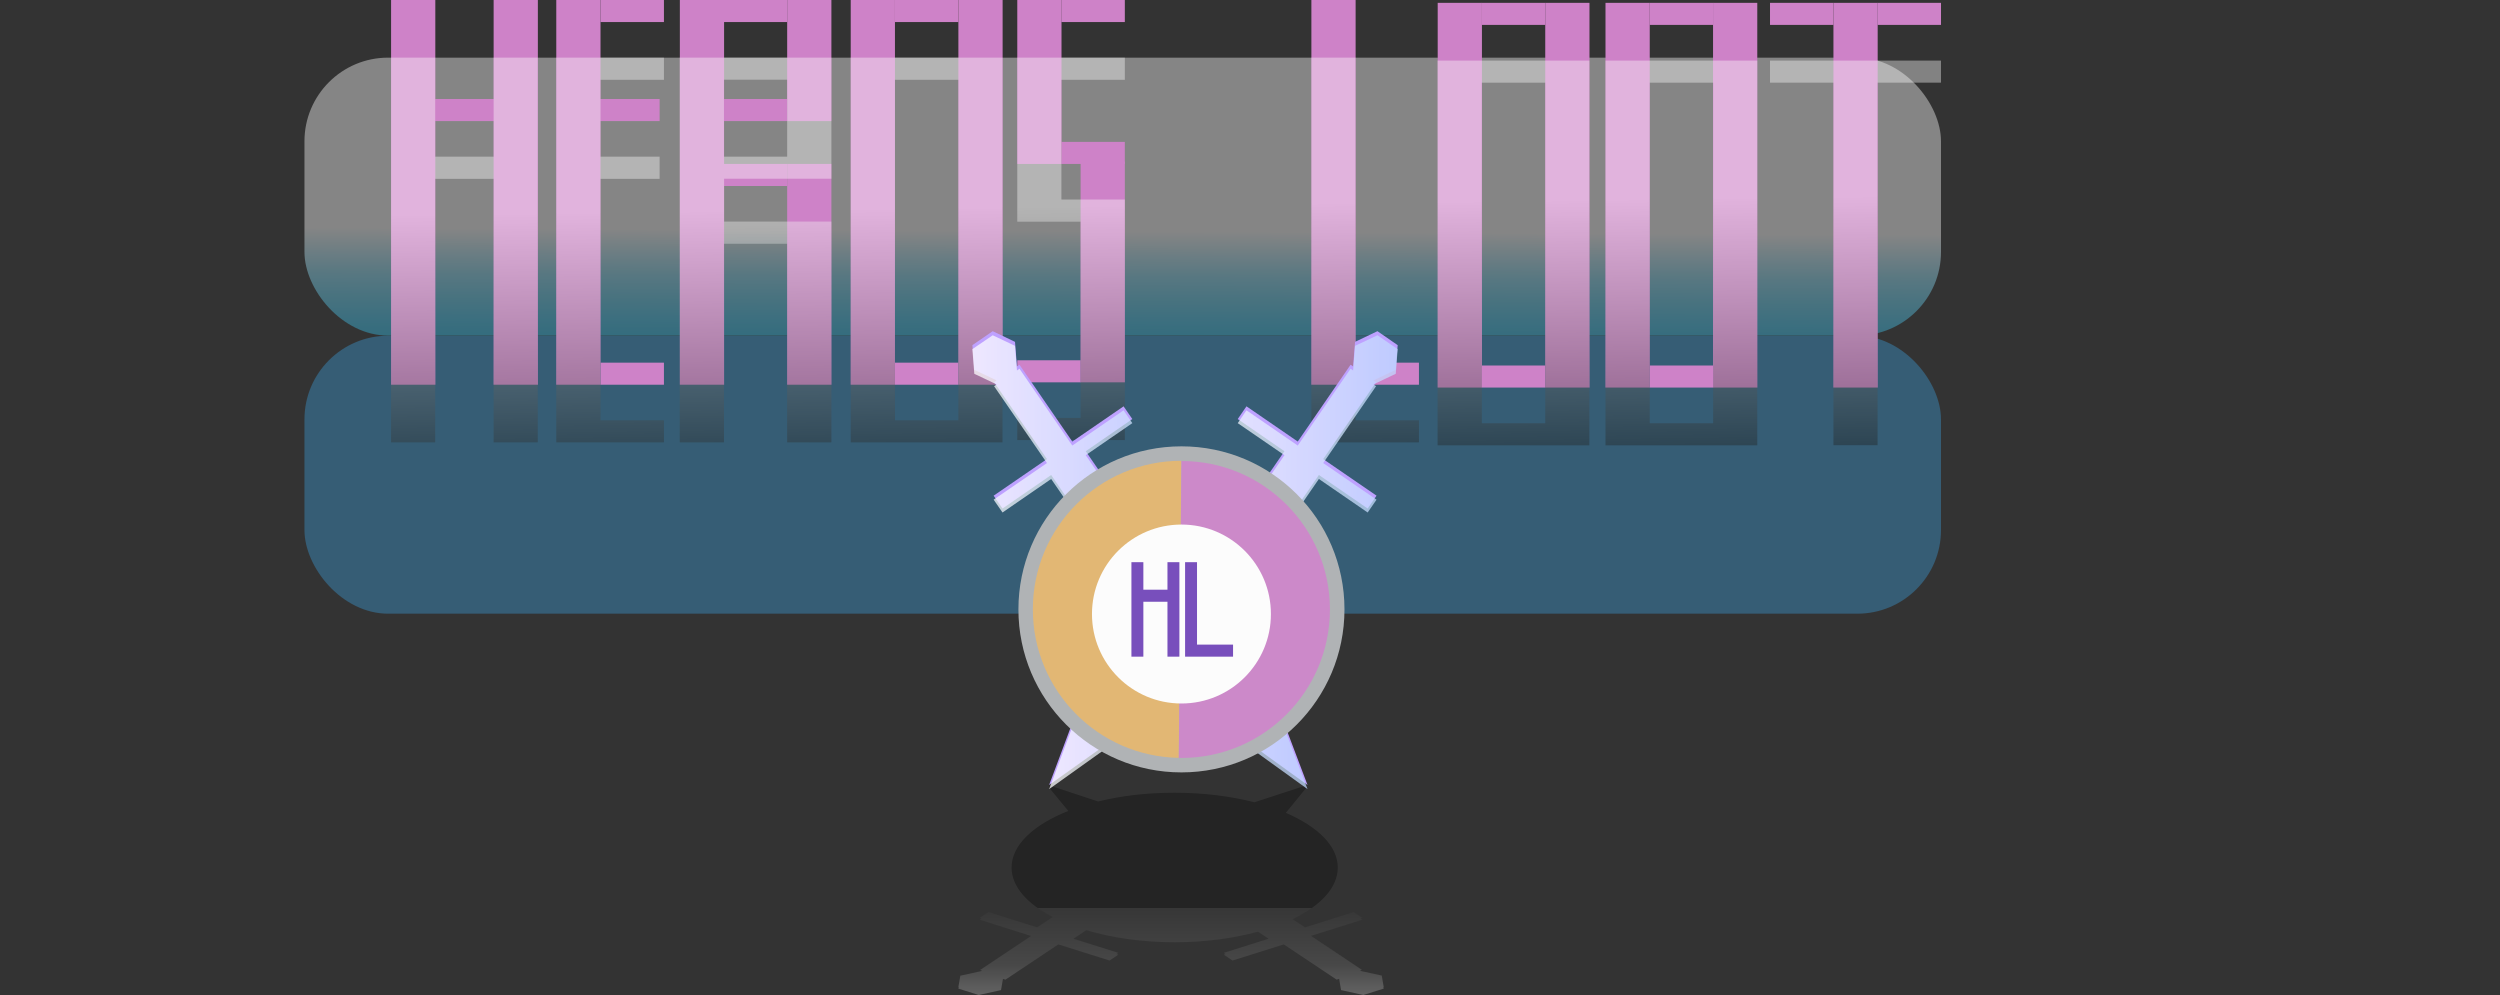 <?xml version="1.0" encoding="UTF-8"?>
<svg xmlns="http://www.w3.org/2000/svg" xmlns:xlink="http://www.w3.org/1999/xlink" viewBox="0 0 219.9 87.53">
  <rect x="0" y="0" width="219.9" height="87.53" fill="#333333" stroke="none"/>
  <defs>
    <style>
      .cls-1 {
        fill: #ce82c8;
      }

      .cls-1, .cls-2, .cls-3, .cls-4, .cls-5, .cls-6, .cls-7, .cls-8, .cls-9, .cls-10, .cls-11, .cls-12, .cls-13, .cls-14, .cls-15, .cls-16, .cls-17, .cls-18, .cls-19, .cls-20, .cls-21, .cls-22, .cls-23, .cls-24 {
        stroke-width: 0px;
      }

      .cls-2 {
        fill: url(#_Безымянный_градиент_570-3);
      }

      .cls-3 {
        fill: url(#_Безымянный_градиент_6-9);
      }

      .cls-4 {
        fill: #b0b3b5;
      }

      .cls-25 {
        isolation: isolate;
      }

      .cls-5 {
        fill: #784fbc;
      }

      .cls-6 {
        fill: url(#_Безымянный_градиент_570);
      }

      .cls-7 {
        fill: none;
      }

      .cls-8 {
        fill: #399bd8;
      }

      .cls-26 {
        opacity: .74;
      }

      .cls-26, .cls-27 {
        mix-blend-mode: multiply;
      }

      .cls-9 {
        fill: url(#_Безымянный_градиент_6-4);
      }

      .cls-10 {
        fill: url(#_Безымянный_градиент_6-2);
      }

      .cls-11 {
        fill: url(#_Безымянный_градиент_6-3);
      }

      .cls-28 {
        opacity: .4;
      }

      .cls-12 {
        fill: #e2b774;
      }

      .cls-13 {
        fill: url(#_Безымянный_градиент_6);
      }

      .cls-27 {
        opacity: .39;
      }

      .cls-14 {
        fill: url(#_Безымянный_градиент_570-2);
      }

      .cls-15 {
        fill: url(#_Безымянный_градиент_6-5);
      }

      .cls-16 {
        fill: url(#_Безымянный_градиент_20);
      }

      .cls-17 {
        fill: url(#_Безымянный_градиент_6-6);
      }

      .cls-18 {
        fill: url(#_Безымянный_градиент_6-8);
      }

      .cls-19 {
        fill: url(#_Безымянный_градиент_570-4);
      }

      .cls-20 {
        fill: url(#_Безымянный_градиент_6-7);
      }

      .cls-21 {
        fill: url(#_Безымянный_градиент_585);
        mix-blend-mode: darken;
        opacity: .3;
      }

      .cls-22 {
        fill: #bea1ff;
      }

      .cls-23 {
        fill: #cc89c9;
      }

      .cls-24 {
        fill: #fcfcfc;
      }
    </style>
    <linearGradient id="_Безымянный_градиент_585" data-name="Безымянный градиент 585" x1="103" y1="88.89" x2="103" y2="79.89" gradientUnits="userSpaceOnUse">
      <stop offset="0" stop-color="#fff"/>
      <stop offset=".18" stop-color="#cbcbcb"/>
      <stop offset=".44" stop-color="#787878"/>
      <stop offset="1" stop-color="#3e3e3e"/>
      <stop offset="1" stop-color="#000"/>
    </linearGradient>
    <linearGradient id="_Безымянный_градиент_20" data-name="Безымянный градиент 20" x1="98.74" y1="20.34" x2="98.59" y2="53.68" gradientUnits="userSpaceOnUse">
      <stop offset="0" stop-color="#fff"/>
      <stop offset=".02" stop-color="#ecf9fd"/>
      <stop offset=".07" stop-color="#bbeaf9"/>
      <stop offset=".12" stop-color="#8eddf5"/>
      <stop offset=".18" stop-color="#68d1f1"/>
      <stop offset=".24" stop-color="#47c7ef"/>
      <stop offset=".3" stop-color="#2dbfec"/>
      <stop offset=".37" stop-color="#19b9eb"/>
      <stop offset=".45" stop-color="#0ab5e9"/>
      <stop offset=".55" stop-color="#02b2e9"/>
      <stop offset=".71" stop-color="#00b2e9"/>
    </linearGradient>
    <linearGradient id="_Безымянный_градиент_6" data-name="Безымянный градиент 6" x1="40.81" y1="18.8" x2="41.35" y2="61.35" gradientUnits="userSpaceOnUse">
      <stop offset="0" stop-color="#fff"/>
      <stop offset=".52" stop-color="#1d1d1b"/>
      <stop offset=".67" stop-color="#1d1d1b"/>
    </linearGradient>
    <linearGradient id="_Безымянный_градиент_6-2" data-name="Безымянный градиент 6" x1="94.16" y1="18.12" x2="94.7" y2="60.66" xlink:href="#_Безымянный_градиент_6"/>
    <linearGradient id="_Безымянный_градиент_6-3" data-name="Безымянный градиент 6" x1="81.46" y1="18.28" x2="82.01" y2="60.82" xlink:href="#_Безымянный_градиент_6"/>
    <linearGradient id="_Безымянный_градиент_6-4" data-name="Безымянный градиент 6" x1="133.07" y1="17.62" x2="133.62" y2="60.16" xlink:href="#_Безымянный_градиент_6"/>
    <linearGradient id="_Безымянный_градиент_6-5" data-name="Безымянный градиент 6" x1="147.83" y1="17.43" x2="148.38" y2="59.97" xlink:href="#_Безымянный_градиент_6"/>
    <linearGradient id="_Безымянный_градиент_6-6" data-name="Безымянный градиент 6" x1="119.82" y1="17.79" x2="120.37" y2="60.33" xlink:href="#_Безымянный_градиент_6"/>
    <linearGradient id="_Безымянный_градиент_6-7" data-name="Безымянный градиент 6" x1="163.35" y1="17.23" x2="163.9" y2="59.77" xlink:href="#_Безымянный_градиент_6"/>
    <linearGradient id="_Безымянный_градиент_6-8" data-name="Безымянный градиент 6" x1="66.41" y1="18.47" x2="66.96" y2="61.02" xlink:href="#_Безымянный_градиент_6"/>
    <linearGradient id="_Безымянный_градиент_6-9" data-name="Безымянный градиент 6" x1="53.62" y1="18.64" x2="54.17" y2="61.18" xlink:href="#_Безымянный_градиент_6"/>
    <linearGradient id="_Безымянный_градиент_570" data-name="Безымянный градиент 570" x1="92.28" y1="56.53" x2="112.03" y2="56.53" gradientUnits="userSpaceOnUse">
      <stop offset="0" stop-color="#fff"/>
      <stop offset="1" stop-color="#bfd8ff"/>
    </linearGradient>
    <linearGradient id="_Безымянный_градиент_570-2" data-name="Безымянный градиент 570" x1="94.92" y1="56.3" x2="115.01" y2="56.3" xlink:href="#_Безымянный_градиент_570"/>
    <linearGradient id="_Безымянный_градиент_570-3" data-name="Безымянный градиент 570" x1="85.53" y1="42.16" x2="104.24" y2="42.16" xlink:href="#_Безымянный_градиент_570"/>
    <linearGradient id="_Безымянный_градиент_570-4" data-name="Безымянный градиент 570" x1="104.24" y1="42.16" x2="122.94" y2="42.16" xlink:href="#_Безымянный_градиент_570"/>
  </defs>
  <g class="cls-25">
    <g id="_Слой_1" data-name="Слой 1">
      <g>
        <path class="cls-21" d="m84.3,86.96l1.79.56,1.96-.43.17-.99.22.07,4.65-3.1,4.51,1.42.77-.52-.17-.05.17-.11-3.94-1.24,1.12-.75c2.24.67,4.91,1.06,7.78,1.06,2.68,0,5.17-.34,7.32-.93l.93.62-3.94,1.24.16.11-.16.05.77.52,4.51-1.42,4.65,3.1.22-.07.17.99,1.96.43,1.79-.56-.03-.15h.03s-.17-1-.17-1l-1.83-.4-.07-.05.16-.05-4.48-2.99,4.52-1.42-.16-.11.16-.05-.77-.52-4.28,1.35-1.09-.72c2.46-1.18,3.97-2.78,3.97-4.54,0-1.9-1.76-3.6-4.57-4.81l1.86-2.28-.18.06.18-.22-4.62,1.51c-2.07-.53-4.46-.84-7.01-.84s-4.73.28-6.74.77l-4.36-1.44.18.22-.18-.06,1.74,2.11c-3.05,1.21-4.99,2.99-4.99,4.98,0,1.67,1.37,3.19,3.61,4.35l-1.36.91-4.28-1.35-.78.52.17.05-.17.11,4.52,1.43-4.48,2.99.16.05-.07.05-1.83.4-.17.99h.03s-.03.16-.03.16Z"/>
        <g class="cls-28">
          <rect class="cls-8" x="26.78" y="29.53" width="143.95" height="24.45" rx="7.36" ry="7.36"/>
          <rect class="cls-16" x="26.78" y="5.07" width="143.95" height="24.45" rx="7.36" ry="7.36"/>
        </g>
        <g>
          <g>
            <rect class="cls-1" x="34.4" width="3.89" height="33.84"/>
            <rect class="cls-1" x="43.42" width="3.89" height="33.84"/>
            <rect class="cls-1" x="38.09" y="8.71" width="5.58" height="1.94"/>
          </g>
          <rect class="cls-1" x="89.48" width="3.89" height="14.42"/>
          <rect class="cls-1" x="95.05" y="14.21" width="3.89" height="19.42"/>
          <rect class="cls-1" x="93.36" width="5.58" height="1.94"/>
          <rect class="cls-1" x="89.48" y="31.69" width="5.58" height="1.94"/>
          <rect class="cls-1" x="93.36" y="12.48" width="5.58" height="1.94"/>
          <g>
            <rect class="cls-1" x="74.83" width="3.89" height="33.84"/>
            <rect class="cls-1" x="84.3" width="3.89" height="33.84"/>
            <rect class="cls-1" x="78.72" width="5.58" height="1.94"/>
            <rect class="cls-1" x="78.72" y="31.9" width="5.58" height="1.94"/>
          </g>
          <g>
            <rect class="cls-1" x="126.46" y=".25" width="3.89" height="33.84"/>
            <rect class="cls-1" x="135.92" y=".25" width="3.89" height="33.84"/>
            <rect class="cls-1" x="130.34" y=".25" width="5.58" height="1.94"/>
            <rect class="cls-1" x="130.34" y="32.15" width="5.58" height="1.94"/>
          </g>
          <g>
            <rect class="cls-1" x="141.22" y=".25" width="3.89" height="33.84"/>
            <rect class="cls-1" x="150.68" y=".25" width="3.89" height="33.84"/>
            <rect class="cls-1" x="145.11" y=".25" width="5.58" height="1.94"/>
            <rect class="cls-1" x="145.11" y="32.15" width="5.58" height="1.94"/>
          </g>
          <g>
            <rect class="cls-1" x="115.35" width="3.89" height="33.84"/>
            <rect class="cls-1" x="119.23" y="31.9" width="5.58" height="1.94"/>
          </g>
          <g>
            <rect class="cls-1" x="161.27" y=".25" width="3.89" height="33.84"/>
            <rect class="cls-1" x="155.69" y=".25" width="5.58" height="1.94"/>
            <rect class="cls-1" x="165.15" y=".25" width="5.58" height="1.94"/>
          </g>
          <g>
            <rect class="cls-1" x="69.24" y="14.42" width="3.89" height="19.42"/>
            <rect class="cls-1" x="69.24" y="0" width="3.89" height="10.65"/>
            <rect class="cls-1" x="59.8" width="3.89" height="33.84"/>
            <rect class="cls-1" x="63.66" width="5.58" height="1.94"/>
            <rect class="cls-1" x="63.66" y="8.71" width="5.58" height="1.94"/>
            <rect class="cls-1" x="63.66" y="14.42" width="5.58" height="1.94"/>
          </g>
          <g>
            <rect class="cls-1" x="48.93" width="3.89" height="33.84"/>
            <rect class="cls-1" x="52.44" y="8.71" width="5.58" height="1.94"/>
            <rect class="cls-1" x="52.82" width="5.58" height="1.94"/>
            <rect class="cls-1" x="52.82" y="31.9" width="5.58" height="1.94"/>
          </g>
        </g>
        <g class="cls-27">
          <polygon class="cls-13" points="43.42 13.78 38.28 13.78 38.28 5.07 34.4 5.07 34.4 38.91 38.28 38.91 38.28 15.73 43.42 15.73 43.42 38.91 47.3 38.91 47.3 5.07 43.42 5.07 43.42 13.78"/>
          <polygon class="cls-10" points="89.48 5.07 89.48 19.5 93.36 19.5 95.05 19.5 95.05 36.76 89.48 36.76 89.48 38.71 95.05 38.71 98.94 38.71 98.94 19.5 98.94 19.29 98.94 17.55 93.36 17.55 93.36 7.02 98.94 7.02 98.94 5.07 93.36 5.07 89.48 5.07"/>
          <path class="cls-11" d="m78.72,5.07h-3.89v33.84h13.35V5.07h-9.46Zm5.58,31.9h-5.58V7.02h5.58v29.95Z"/>
          <path class="cls-9" d="m130.34,5.33h-3.89v33.84h13.35V5.33h-9.46Zm5.58,31.9h-5.58V7.27h5.58v29.95Z"/>
          <path class="cls-15" d="m145.11,5.33h-3.89v33.84h13.35V5.33h-9.46Zm5.58,31.9h-5.58V7.27h5.58v29.95Z"/>
          <polygon class="cls-17" points="119.23 5.07 115.35 5.07 115.35 38.91 119.23 38.91 124.81 38.91 124.81 36.97 119.23 36.97 119.23 5.07"/>
          <polygon class="cls-20" points="165.15 5.33 161.27 5.33 155.69 5.33 155.69 7.27 161.27 7.27 161.27 39.16 165.15 39.16 165.15 7.27 170.73 7.27 170.73 5.33 165.15 5.33"/>
          <path class="cls-18" d="m63.68,5.07h-3.89v33.84h3.89v-17.47h5.56v17.47h3.89v-19.42h-9.44v-3.77h9.44V5.07h-9.44Zm5.56,8.71h-5.56v-6.77h5.56v6.77Z"/>
          <polygon class="cls-3" points="48.93 5.07 48.93 38.91 52.82 38.91 58.4 38.91 58.4 36.97 52.82 36.97 52.82 15.73 58.02 15.73 58.02 13.78 52.82 13.78 52.82 7.02 58.4 7.02 58.4 5.07 52.82 5.07 48.93 5.07"/>
        </g>
        <line class="cls-7" x1="100.46" y1="66.21" x2="100.67" y2="40.98"/>
        <line class="cls-7" x1="94.02" y1="62.07" x2="94.27" y2="44.8"/>
        <line class="cls-7" x1="97.4" y1="64.74" x2="97.49" y2="42.22"/>
        <g>
          <g>
            <polygon class="cls-22" points="99.19 64.13 92.28 69.05 95.25 61.11 105.11 48.23 112.03 43.3 109.06 51.25 99.19 64.13"/>
            <polygon class="cls-22" points="108.02 64.01 115.01 69.05 111.96 60.99 101.91 47.88 94.92 42.85 97.97 50.91 108.02 64.01"/>
            <polygon class="cls-22" points="98.83 35.74 94.32 38.84 89.67 32.08 89.45 32.23 89.28 30.07 87.32 29.13 85.53 30.36 85.7 32.53 87.66 33.46 87.44 33.62 92.09 40.38 87.4 43.6 88.18 44.73 92.46 41.78 101.2 54.49 104.24 52.4 95.5 39.69 99.6 36.86 98.83 35.74"/>
            <polygon class="cls-22" points="109.64 35.74 114.15 38.84 118.8 32.08 119.02 32.23 119.19 30.07 121.16 29.13 122.94 30.36 122.77 32.53 120.81 33.46 121.04 33.62 116.39 40.38 121.08 43.6 120.3 44.73 116.01 41.78 107.27 54.49 104.24 52.4 112.98 39.69 108.87 36.86 109.64 35.74"/>
          </g>
          <g>
            <g>
              <g class="cls-26">
                <polygon class="cls-6" points="99.19 64.48 92.28 69.41 95.25 61.46 105.11 48.59 112.03 43.66 109.06 51.61 99.19 64.48"/>
                <polygon class="cls-14" points="108.02 64.37 115.01 69.41 111.96 61.35 101.91 48.24 94.92 43.2 97.97 51.26 108.02 64.37"/>
                <polygon class="cls-2" points="98.83 36.09 94.32 39.19 89.67 32.43 89.45 32.59 89.28 30.42 87.32 29.49 85.53 30.71 85.7 32.88 87.66 33.81 87.44 33.97 92.09 40.73 87.4 43.95 88.18 45.08 92.46 42.13 101.2 54.84 104.24 52.75 95.5 40.04 99.6 37.22 98.83 36.09"/>
                <polygon class="cls-19" points="109.64 36.09 114.15 39.19 118.8 32.43 119.02 32.59 119.19 30.42 121.16 29.49 122.94 30.71 122.77 32.88 120.81 33.81 121.04 33.97 116.39 40.73 121.08 43.95 120.3 45.08 116.01 42.13 107.27 54.84 104.24 52.75 112.98 40.04 108.87 37.22 109.64 36.09"/>
              </g>
              <circle class="cls-4" cx="103.92" cy="53.6" r="14.34"/>
              <path class="cls-12" d="m90.85,53.6c0,7.14,5.73,12.94,12.83,13.06l.23-26.13c-7.21,0-13.06,5.85-13.06,13.06h0Z"/>
              <path class="cls-23" d="m103.92,40.54h0l-.23,26.13c.07,0,.15,0,.23,0,7.21,0,13.06-5.85,13.06-13.06s-5.85-13.06-13.06-13.06h0Z"/>
            </g>
            <circle class="cls-24" cx="103.92" cy="54.01" r="7.87"/>
            <polygon class="cls-5" points="102.69 49.45 102.69 51.87 100.57 51.87 100.57 49.45 99.52 49.45 99.52 51.87 99.52 52.93 99.52 57.76 100.57 57.76 100.57 52.93 102.69 52.93 102.69 57.76 103.74 57.76 103.74 52.93 103.74 51.87 103.74 49.45 102.69 49.45"/>
            <polygon class="cls-5" points="105.29 56.7 105.29 49.45 104.24 49.45 104.24 56.7 104.24 57.76 105.29 57.76 108.46 57.76 108.46 56.7 105.29 56.7"/>
          </g>
        </g>
      </g>
    </g>
  </g>
</svg>
